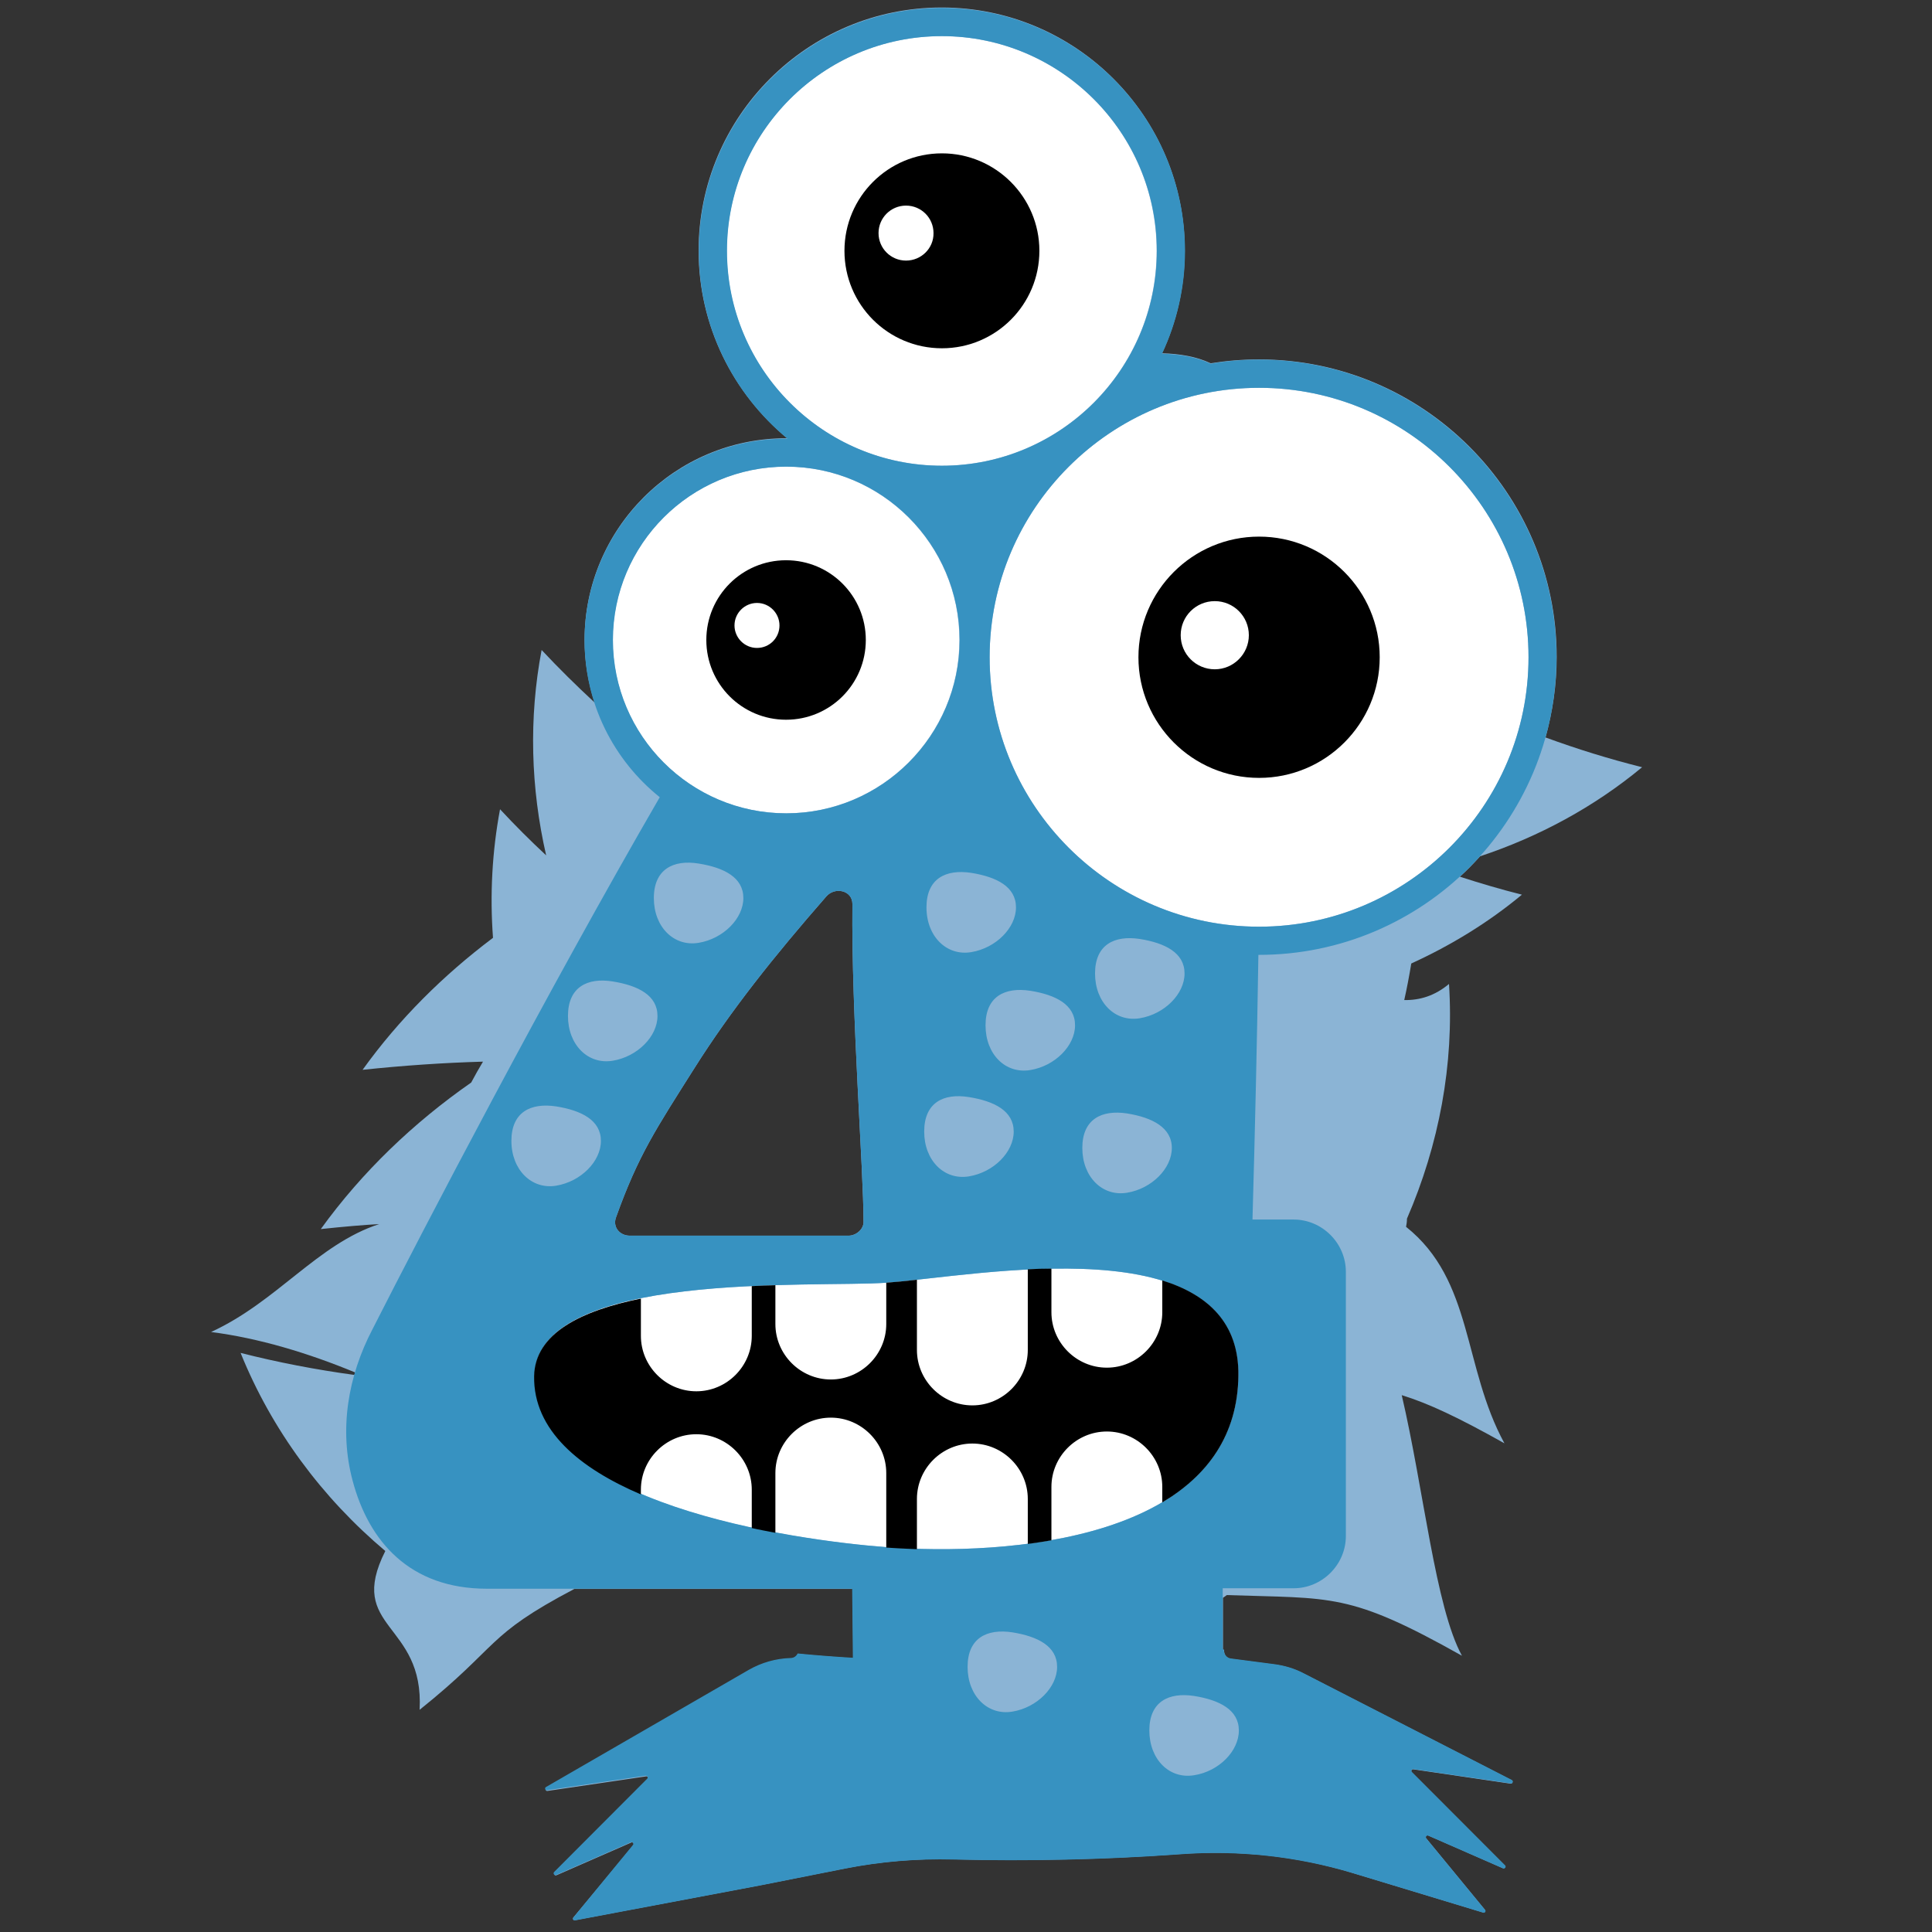 <?xml version="1.0" encoding="utf-8"?>
<!-- Generator: Adobe Illustrator 22.0.1, SVG Export Plug-In . SVG Version: 6.00 Build 0)  -->
<svg version="1.1" id="Layer_1" xmlns="http://www.w3.org/2000/svg" xmlns:xlink="http://www.w3.org/1999/xlink" x="0px" y="0px"
	 width="850.4px" height="850.4px" viewBox="0 0 850.4 850.4" style="enable-background:new 0 0 850.4 850.4;" xml:space="preserve"
	>
<rect x="0" y="0" width="850.4" height="850.4" fill="#333333" stroke="none"/>
<style type="text/css">
	.st0{fill:#8BB4D5;}
	.st1{fill:#FFFFFF;}
	.st2{fill:#3792C1;}
</style>
<g>
	<path class="st0" d="M669.9,393.8c-9.2-2.3-18.3-5-27.3-7.9c3.1-2.8,6.1-5.9,8.9-9c25.9-8.6,50.2-21.7,71.3-39.2
		c-14.4-3.6-28.6-8-42.5-13.1c3.1-11.3,4.9-23.1,4.9-35.4c0-72.3-58.8-131-131-131c-7.3,0-14.4,0.6-21.3,1.7
		c-6.1-2.9-13.5-4.2-21.4-4.4c6.4-13.7,10-29,10-45.2c0-59-48-107-107-107s-107,48-107,107c0,33.2,15.2,62.9,39,82.6H346
		c-48.9,0-88.7,39.8-88.7,88.8c0,9.6,1.6,18.8,4.4,27.5c-8-7.4-15.8-15.1-23.3-23.1c-5.7,30-4.8,60.8,2,90.4
		c-7-6.5-13.8-13.3-20.3-20.3c-3.5,18.7-4.5,37.7-3.1,56.6c-21.8,16.4-41.4,35.8-57.4,58.1c18-1.9,35.6-3.1,53-3.6
		c-1.8,3-3.5,6-5.2,9.2c-25.4,17.7-48,39.3-66.2,64.5c10.3-1.1,18.6-1.8,25.7-2.2c-27.1,8.8-45,34.2-74,47.5
		c21,2.7,42.6,9.2,63.4,17.8c-0.1,0.3-0.2,0.7-0.3,1.1c-16.9-2.3-33.6-5.5-50.1-9.7c13.7,33.9,35.8,63.7,63.7,87.2
		c-17.4,34.5,17.2,31.2,15.1,69.9c35.8-28.7,28.6-32.4,68.1-53.2h122.5l0.3,30.5c-8.1-0.5-16.2-1.1-24.3-1.9c-0.6,1.2-1.7,2-3.1,2
		c-6.5,0.2-12.8,2-18.4,5.3l-89.3,51.6c-0.7,0.4-0.3,1.6,0.5,1.4l43.4-6.4c0.7-0.1,1.2,0.8,0.7,1.3l-41,41c-0.6,0.6,0.1,1.6,0.9,1.2
		l32.9-14.4c0.7-0.3,1.4,0.6,0.9,1.2L252.4,844c-0.5,0.6,0,1.4,0.7,1.2l81.6-15.4l37.3-7.4c15.7-3.1,31.6-4.4,47.6-4
		c33.2,0.8,66.5,0.1,99.7-2.3c25.7-1.9,51.5,0.8,76.1,8.3l57.4,17.4c0.7,0.2,1.3-0.7,0.8-1.2l-25.9-31.5c-0.5-0.6,0.2-1.5,0.9-1.2
		l32.9,14.4c0.8,0.3,1.5-0.6,0.9-1.2l-41-41c-0.5-0.5-0.1-1.4,0.7-1.3l42.8,6.3c0.9,0.1,1.2-1.1,0.5-1.5l-91.5-46.9
		c-4-2.1-8.4-3.4-12.9-4l-19.1-2.5c-1.8-0.2-3.1-1.7-3.1-3.6v-0.4c-0.2,0-0.3,0-0.5,0.1v-23c0.6-0.4,1.2-0.8,1.7-1.2
		c46.5,1.6,53.7-1.3,103.5,26.7c-11.7-21.4-16.8-73.2-26.5-114.7c11.7,3.6,24.9,9.8,45.2,21.2c-18.4-33.7-13.6-71.6-43.3-95.3
		c0.2-1,0.4-2.2,0.4-3.6c14.1-32.5,20.8-67.9,18.5-103.3c-6.2,5.2-12.8,7.2-19.7,7.1c1.2-5.3,2.2-10.7,3.1-16.1
		C638.7,416.1,655.1,406.1,669.9,393.8z M373.5,543.9h-96.3c-4.4,0-7.7-3.8-6-8.2c9.8-27.3,17.5-38.7,34.5-65.6
		c15.9-25.2,35-49.2,58-75.5c3.8-4.4,11.5-2.7,11.5,3.3c-0.5,48.7,4.9,116.4,4.9,140C380.1,541.1,376.8,543.9,373.5,543.9z"/>
	<path class="st1" d="M422.3,281.7c0,42-34.2,76.3-76.3,76.3s-76.3-34.2-76.3-76.3c0-42.1,34.2-76.3,76.3-76.3
		S422.3,239.7,422.3,281.7z"/>
	<path d="M346,246.6c-19.4,0-35.1,15.7-35.1,35.1s15.7,35.1,35.1,35.1c19.4,0,35.1-15.7,35.1-35.1S365.4,246.6,346,246.6z
		 M333.2,285.2c-5.5,0-9.9-4.5-9.9-9.9c0-5.5,4.5-9.9,9.9-9.9c5.5,0,9.9,4.5,9.9,9.9C343.1,280.8,338.7,285.2,333.2,285.2z"/>
	<path class="st1" d="M509.1,110.4c0,52.2-42.4,94.6-94.6,94.6c-52.2,0-94.6-42.4-94.6-94.6c0-52.1,42.4-94.5,94.6-94.5
		C466.7,15.9,509.1,58.3,509.1,110.4z"/>
	<path d="M414.6,67.5c-23.7,0-42.9,19.2-42.9,42.9s19.2,42.9,42.9,42.9s42.9-19.2,42.9-42.9S438.2,67.5,414.6,67.5z M398.8,114.7
		c-6.7,0-12.1-5.4-12.1-12.1c0-6.7,5.4-12.1,12.1-12.1s12.1,5.4,12.1,12.1C411,109.3,405.5,114.7,398.8,114.7z"/>
	<path class="st1" d="M672.8,289.3c0,65.4-53.2,118.6-118.6,118.6c-65.4,0-118.6-53.2-118.6-118.6s53.2-118.6,118.6-118.6
		C619.6,170.7,672.8,223.9,672.8,289.3z"/>
	<path d="M554.2,236.2c-29.3,0-53.1,23.8-53.1,53.1s23.8,53.1,53.1,53.1c29.3,0,53.1-23.8,53.1-53.1S583.5,236.2,554.2,236.2z
		 M534.7,294.6c-8.3,0-15-6.7-15-15c0-8.3,6.7-15,15-15s15,6.7,15,15C549.7,287.8,543,294.6,534.7,294.6z"/>
	<g>
		<path class="st1" d="M235.2,605.5c-1.1,56.4,114.3,72.5,154.8,75.5c52.2,4,154.3-2.6,155-75.5c0.7-67-115.3-43.8-154.8-40.9
			C359,566.9,236.2,558.8,235.2,605.5z"/>
	</g>
	<path class="st2" d="M573.8,736.5c-4-2.1-8.4-3.4-12.9-4l-19.1-2.5c-1.8-0.2-3.1-1.8-3.1-3.6v-0.4c-0.2,0-0.3,0-0.5,0v-26.9h31.2
		c12.6,0,23-10.4,23-23V559.8c0-12.6-10.4-23-23-23h-18.1c1.1-38.8,2-77.6,2.6-116.5h0.2c72.3,0,131-58.8,131-131s-58.8-131-131-131
		c-7.2,0-14.3,0.6-21.2,1.8c-6.1-2.9-13.5-4.2-21.4-4.4c6.4-13.7,10.1-29,10.1-45.2c0-59-48-107-107-107s-107,48-107,107
		c0,33.2,15.2,62.9,39,82.6H346c-48.9,0-88.7,39.8-88.7,88.8c0,27.9,12.9,52.8,33.1,69C240.7,436.7,186.5,540.7,164,585
		c-10.9,20.8-14.8,44.3-8.8,66.7c7.1,26.8,25.2,47.6,59.1,47.6h160.8l0.3,30.4c-8.1-0.5-16.2-1.1-24.3-1.9c-0.6,1.2-1.7,2-3.1,2
		c-6.5,0.2-12.8,2-18.4,5.2l-89.3,51.6c-0.7,0.4-0.3,1.6,0.5,1.4l43.4-6.4c0.7-0.1,1.2,0.8,0.7,1.3l-41,41.1
		c-0.6,0.6,0.1,1.6,0.9,1.3l32.9-14.4c0.7-0.3,1.4,0.6,0.9,1.2L252.4,844c-0.5,0.6,0,1.4,0.7,1.3l81.6-15.4l37.3-7.4
		c15.7-3.1,31.6-4.4,47.6-4c33.2,0.8,66.5,0.1,99.7-2.3c25.7-1.9,51.5,0.9,76.2,8.3l57.4,17.4c0.7,0.2,1.3-0.6,0.8-1.2l-25.9-31.5
		c-0.5-0.6,0.2-1.5,0.9-1.2l32.9,14.4c0.8,0.3,1.5-0.7,0.9-1.3l-41-41.1c-0.5-0.5-0.1-1.4,0.7-1.3l42.8,6.3c0.9,0.1,1.2-1.1,0.5-1.5
		L573.8,736.5z M554.2,170.7c65.4,0,118.6,53.2,118.6,118.6s-53.2,118.6-118.6,118.6c-65.4,0-118.6-53.2-118.6-118.6
		S488.8,170.7,554.2,170.7z M501.7,448.2c-10.9,1.8-19.7-7-19.7-19.7c0-12.7,8.5-16.9,19.7-15.2c11.2,1.8,19.7,6.1,19.7,15.2
		C521.4,437.5,512.6,446.4,501.7,448.2z M515.8,505.3c0,9-8.8,17.9-19.7,19.7c-10.9,1.8-19.7-7-19.7-19.7c0-12.7,8.5-16.9,19.7-15.2
		C507.2,491.9,515.8,496.3,515.8,505.3z M426.5,482.9c11.2,1.8,19.7,6.1,19.7,15.2c0,9-8.8,17.9-19.7,19.7
		c-10.9,1.8-19.7-7-19.7-19.7C406.8,485.3,415.3,481.1,426.5,482.9z M407.8,399.4c0-12.7,8.5-16.9,19.7-15.2
		c11.2,1.8,19.7,6.1,19.7,15.2c0,9-8.8,17.9-19.7,19.7C416.7,420.9,407.8,412.2,407.8,399.4z M433.8,451.3
		c0-12.7,8.5-16.9,19.7-15.2c11.2,1.8,19.7,6.1,19.7,15.2c0,9-8.8,17.9-19.7,19.7C442.6,472.8,433.8,464.1,433.8,451.3z M320,110.4
		c0-52.1,42.4-94.5,94.6-94.5c52.1,0,94.6,42.4,94.6,94.5c0,52.2-42.4,94.6-94.6,94.6C362.4,205,320,162.6,320,110.4z M269.8,281.7
		c0-42.1,34.2-76.3,76.3-76.3s76.3,34.2,76.3,76.3c0,42-34.2,76.3-76.3,76.3S269.8,323.8,269.8,281.7z M380.1,537.9
		c0,3.3-3.3,6-6.6,6h-96.3c-4.4,0-7.7-3.8-6-8.2c9.8-27.3,17.5-38.7,34.5-65.6c15.9-25.2,35-49.2,58-75.5c3.8-4.4,11.5-2.7,11.5,3.3
		C374.7,446.6,380.1,514.3,380.1,537.9z M307.5,380.1c11.2,1.8,19.7,6.1,19.7,15.2c0,9-8.8,17.9-19.7,19.7
		c-10.9,1.8-19.7-7-19.7-19.7S296.4,378.3,307.5,380.1z M269.7,432c11.2,1.8,19.7,6.1,19.7,15.2c0,9-8.8,17.9-19.7,19.7
		c-10.9,1.8-19.7-7-19.7-19.7S258.5,430.2,269.7,432z M225.1,502.2c0-12.7,8.5-16.9,19.7-15.2c11.2,1.8,19.7,6.1,19.7,15.2
		c0,9-8.8,17.9-19.7,19.7C234,523.7,225.1,514.9,225.1,502.2z M390.1,681c-40.5-3.1-155.9-19.2-154.8-75.5
		c0.9-46.7,123.7-38.6,155-40.9c39.5-2.9,155.5-26.1,154.8,40.9C544.3,678.4,442.3,685,390.1,681z M445.6,753.4
		c-10.9,1.8-19.7-7-19.7-19.7s8.5-16.9,19.7-15.2c11.2,1.8,19.7,6.1,19.7,15.2C465.3,742.7,456.5,751.6,445.6,753.4z M525.6,781.4
		c-10.9,1.8-19.7-7-19.7-19.7c0-12.7,8.5-16.9,19.7-15.2c11.2,1.8,19.7,6.1,19.7,15.2C545.3,770.8,536.5,779.7,525.6,781.4z"/>
	<path d="M545.1,605.5c-0.3,26.4-13.8,44.1-33.5,55.8v-6.8c0-13.4-11-24.4-24.4-24.4c-13.4,0-24.4,11-24.4,24.4v23.5
		c-3.4,0.6-6.9,1.1-10.4,1.6v-19.8c0-13.4-11-24.4-24.4-24.4c-13.4,0-24.4,11-24.4,24.4v22.1c-4.8-0.2-9.3-0.4-13.5-0.7v-32.8
		c0-13.4-11-24.4-24.4-24.4c-13.4,0-24.4,11-24.4,24.4v26.3c-3.4-0.7-6.9-1.3-10.4-2.1v-16.9c0-13.4-11-24.4-24.4-24.4
		c-13.4,0-24.4,11-24.4,24.4v2.1c-26.9-11.5-47.4-28.2-47-52.1c0.4-18.9,20.8-28.8,47-34.1V588c0,13.4,11,24.4,24.4,24.4
		c13.4,0,24.4-11,24.4-24.4v-21.9c3.5-0.2,7-0.3,10.4-0.4v17.1c0,13.4,11,24.4,24.4,24.4c13.4,0,24.4-11,24.4-24.4v-18.2h0.1
		c3.8-0.3,8.3-0.7,13.4-1.3v30.9c0,13.4,11,24.4,24.4,24.4c13.4,0,24.4-11,24.4-24.4v-35.5c3.5-0.2,6.9-0.3,10.4-0.3v19.2
		c0,13.4,11,24.4,24.4,24.4c13.4,0,24.4-11,24.4-24.4v-14C531.5,569.8,545.4,582.2,545.1,605.5z"/>
</g>
</svg>
